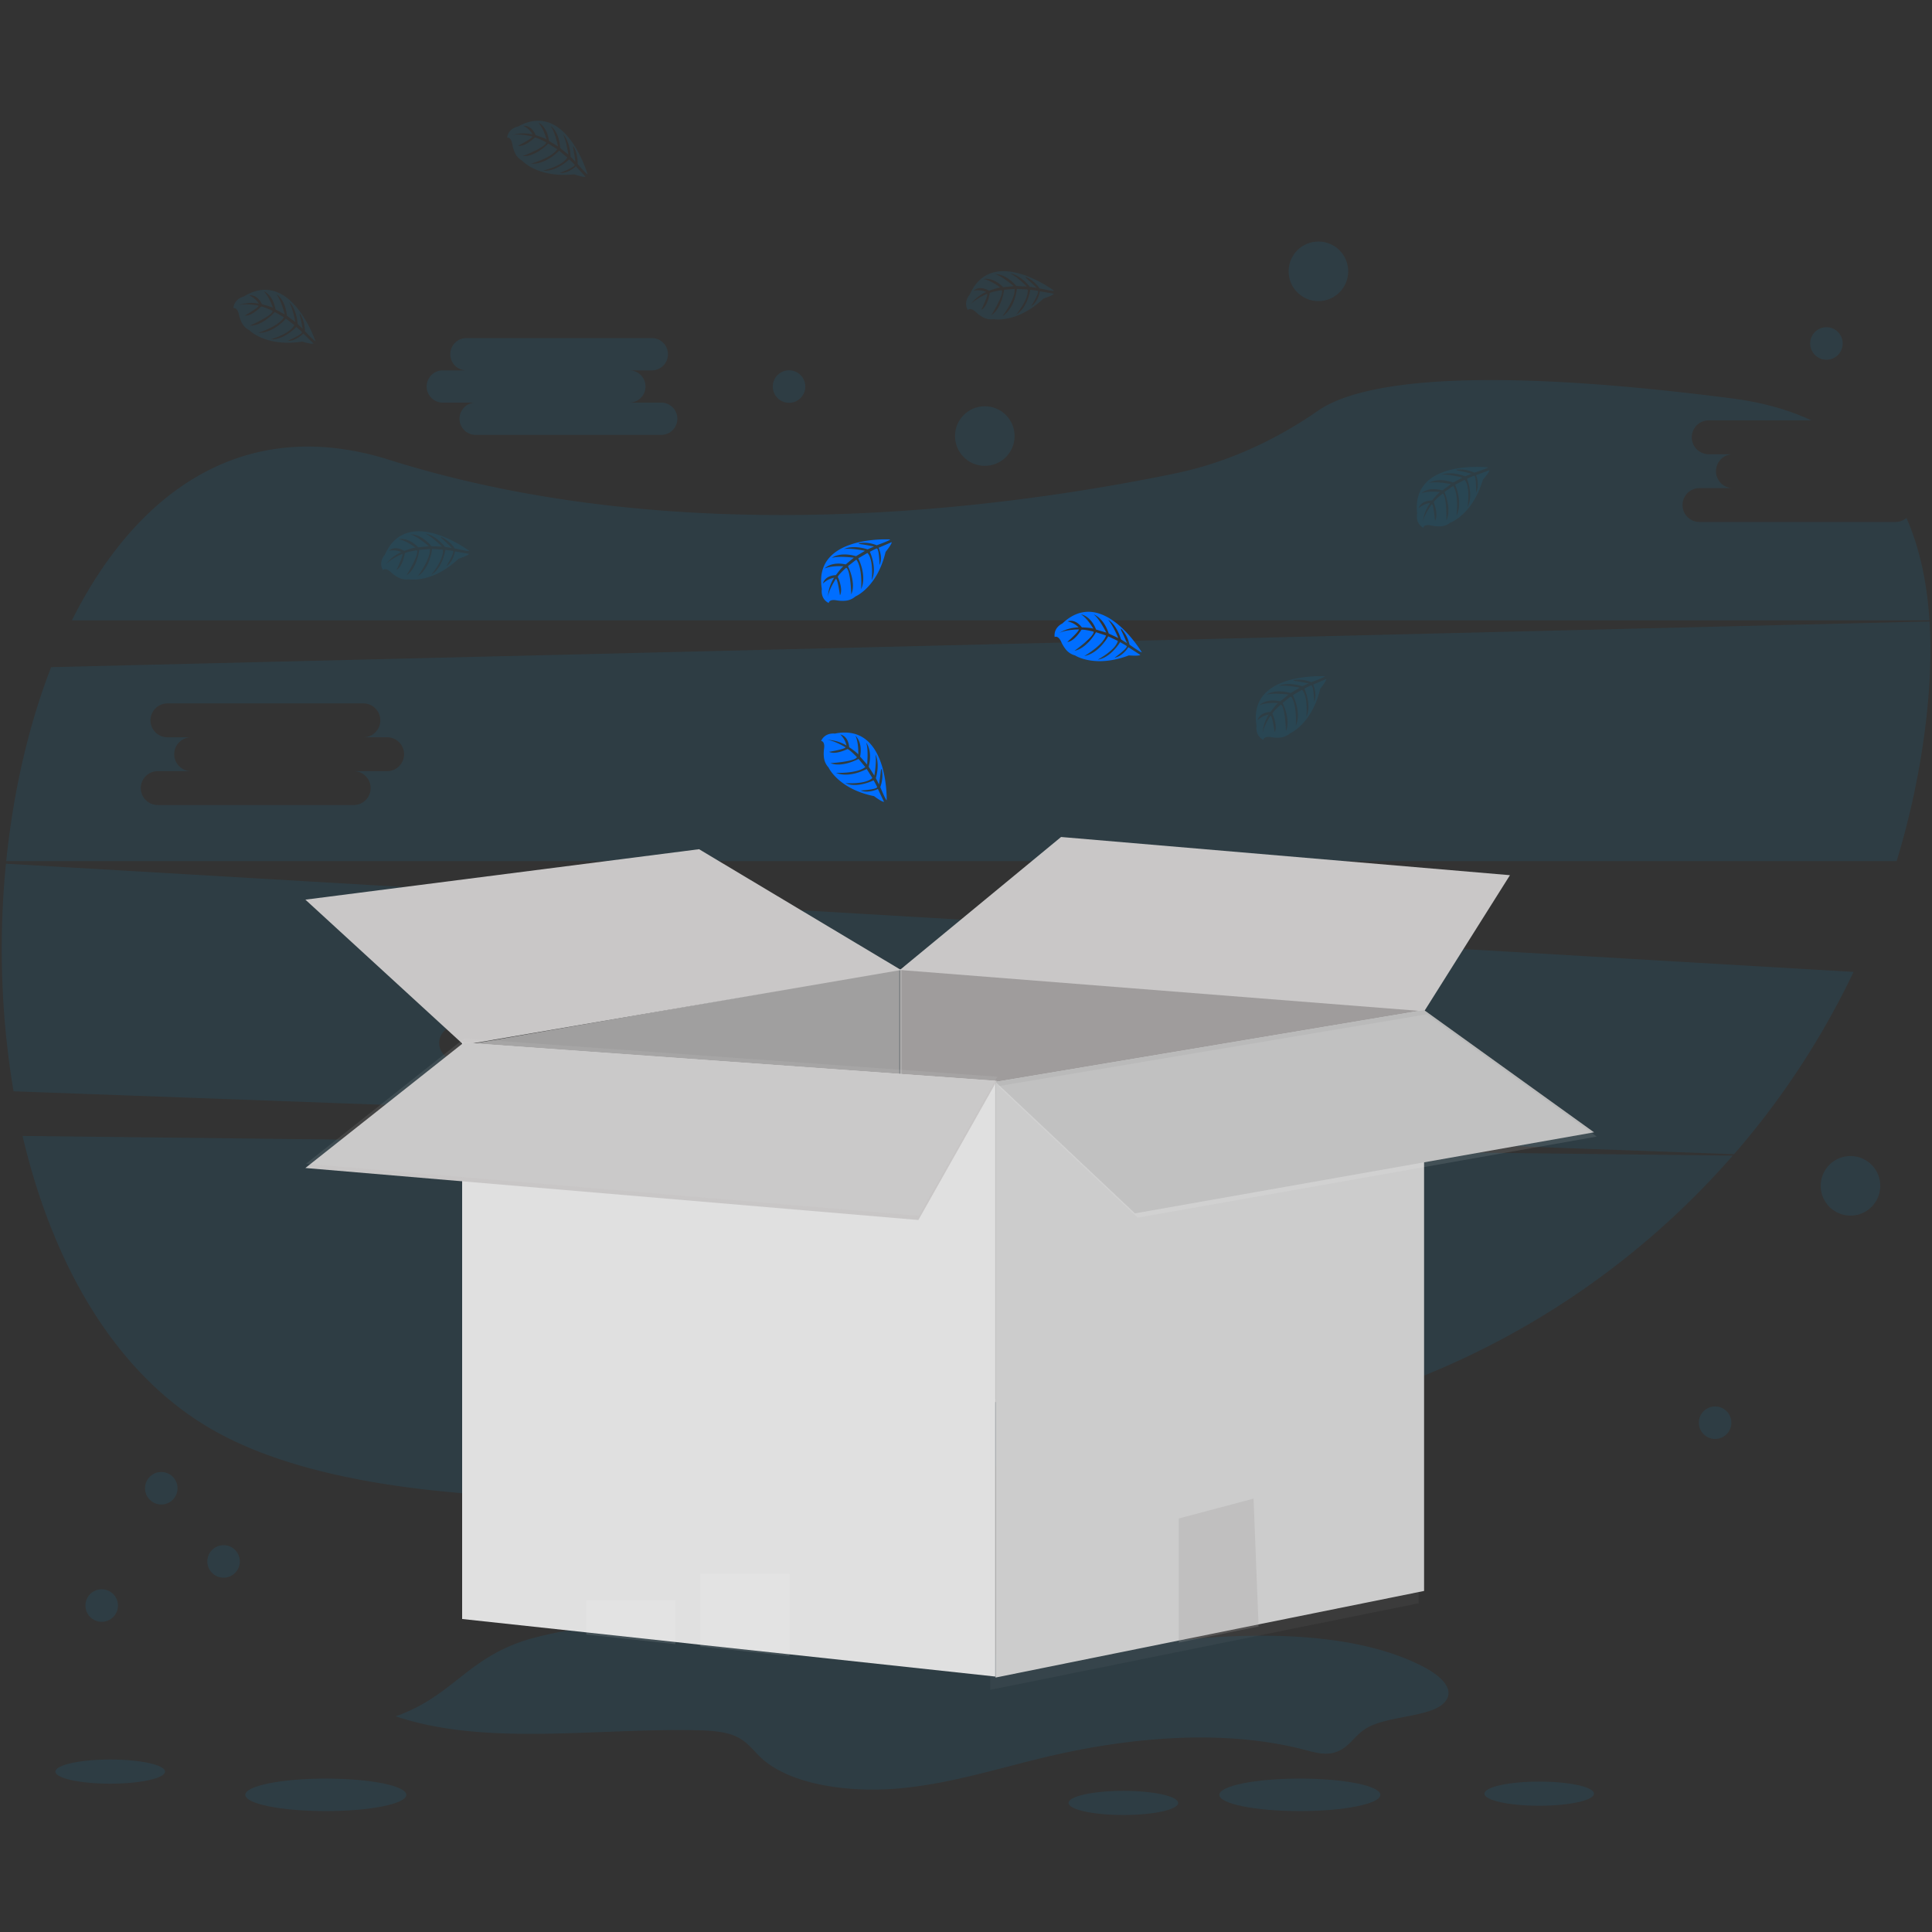 <svg xmlns="http://www.w3.org/2000/svg" width="160" height="160" viewBox="0 0 160 160"><rect x="0" y="0" width="160" height="160" fill="#333333" stroke="none"/><g fill="none" fill-rule="evenodd"><path d="M0 0h160v160H0z"/><g transform="translate(0 10)"><g opacity=".1" transform="translate(0 2)"><path fill="#009CE3" fill-rule="nonzero" d="M1.87 82.074c2.528 10.802 7.879 20.14 16.334 24.667 17.573 9.406 57.203 4.555 86.78-1.02a67.729 67.729 0 0 0 38.514-22.017L1.87 82.074zm155.102-50.845h-16.229a1.403 1.403 0 1 1 0-2.806h2.806a1.403 1.403 0 1 1 0-2.805h-2.003a1.403 1.403 0 1 1 0-2.805h8.47c-1.88-.874-4.077-1.496-6.607-1.822-23.096-2.967-31.342-1.004-34.25 1.02-3.59 2.489-7.593 4.32-11.872 5.203-14.25 2.939-40.9 6.477-65.054-1.133-12.005-3.785-20.928 2.609-26.276 13.29H159.79c-.2-3.105-.802-5.97-1.906-8.48a1.395 1.395 0 0 1-.911.338zM.494 59.529a71.492 71.492 0 0 0 .628 18.847l142.484 5.21a66.97 66.97 0 0 0 9.9-15.097L.494 59.529zm56.353 13.446h-2.805a1.403 1.403 0 1 1 0 2.805H37.813a1.403 1.403 0 1 1 0-2.805h2.806a1.403 1.403 0 1 1 0-2.806h-2.003a1.403 1.403 0 1 1 0-2.805h16.228a1.403 1.403 0 0 1 0 2.805h2.003a1.403 1.403 0 1 1 0 2.806zm102.95-33.509L4.237 43.251c-1.89 4.863-3.138 10.362-3.72 16.063H157.07a66.455 66.455 0 0 0 2.26-10.239c.467-3.351.653-6.59.465-9.609zm-127.7 12.398h-2.805a1.403 1.403 0 0 1 0 2.806H13.064a1.403 1.403 0 1 1 0-2.806h2.805a1.403 1.403 0 1 1 0-2.805h-2.003a1.403 1.403 0 1 1 0-2.806h16.228a1.403 1.403 0 0 1 0 2.806h2.004a1.403 1.403 0 0 1 0 2.805z"/><g fill="#009CE3" fill-rule="nonzero"><path d="M115.659 99.298c-1.257-.261-4.429-3.295-4.429-3.295s4.117-1.518 5.375-1.258a2.33 2.33 0 0 1-.946 4.551v.002zm-7.425 5.806c-1.283-.045-4.922-2.499-4.922-2.499s3.802-2.188 5.085-2.147a2.33 2.33 0 1 1-.163 4.646zm5.66-18.663c.165 1.274 2.944 4.669 2.944 4.669s1.83-3.99 1.667-5.263a2.33 2.33 0 0 0-4.61.594zm-8.598 6.9c.537 1.164 4.206 3.573 4.206 3.573s.553-4.354.016-5.519a2.33 2.33 0 1 0-4.222 1.947v-.002zm-7.437 7.852c.332 1.24 3.542 4.234 3.542 4.234s1.282-4.197.948-5.438a2.33 2.33 0 0 0-4.49 1.204z"/><path d="M115.659 99.298c-1.257-.261-4.429-3.295-4.429-3.295s4.117-1.518 5.375-1.258a2.33 2.33 0 0 1-.946 4.551v.002zm-7.425 5.806c-1.283-.045-4.922-2.499-4.922-2.499s3.802-2.188 5.085-2.147a2.33 2.33 0 1 1-.163 4.646zm-2.938-11.764c.537 1.165 4.206 3.574 4.206 3.574s.553-4.354.016-5.519a2.33 2.33 0 1 0-4.222 1.947v-.002zm-7.437 7.853c.332 1.24 3.542 4.234 3.542 4.234s1.282-4.197.948-5.438a2.33 2.33 0 0 0-4.49 1.204z" opacity=".25"/></g><path stroke="#535461" stroke-width="1.333" d="M95.876 95.426s.518-10.907 6.506-16.991a16.546 16.546 0 0 0 4.66-9.369c.224-1.685.293-3.386.207-5.084"/><path fill="#009CE3" fill-rule="nonzero" d="M112.31 68.098c-1.02.789-5.378 1.246-5.378 1.246s1.507-4.123 2.519-4.912a2.33 2.33 0 1 1 2.859 3.666zm-4.142 11.431c-1.272.17-5.27-1.639-5.27-1.639s3.382-2.798 4.659-2.968a2.33 2.33 0 1 1 .617 4.607h-.006zm-5.08 7.94c-1.225.382-5.472-.729-5.472-.729s2.86-3.33 4.085-3.712a2.33 2.33 0 0 1 1.387 4.437v.003zm-.848-19.485c.582 1.148 4.327 3.429 4.327 3.429s.403-4.368-.174-5.518a2.33 2.33 0 0 0-4.153 2.09zm-5.824 9.362c.894.921 5.154 1.977 5.154 1.977s-.922-4.29-1.815-5.212a2.33 2.33 0 0 0-3.339 3.236v-.001zm-4.411 9.873c.728 1.06 4.746 2.82 4.746 2.82s-.183-4.385-.908-5.445a2.33 2.33 0 0 0-3.837 2.62l-.001.005zm-59.24 42.917c7.428 2.497 16.49.978 24.918 1.154 1.155.024 2.375.096 3.3.527.926.43 1.382 1.133 2.016 1.729 2.362 2.227 7.2 2.943 11.43 2.565 4.23-.378 8.109-1.628 12.091-2.58 6.9-1.648 14.787-2.396 21.592-.601.625.164 1.282.353 1.951.289 1.493-.148 1.937-1.342 2.98-2.024 1.889-1.231 5.975-.897 6.8-2.52.486-.944-.63-1.927-1.845-2.577-4.651-2.486-11.305-2.896-17.392-2.512-6.087.383-12.072 1.441-18.191 1.445-7.623 0-14.99-1.623-22.538-2.288-5.23-.46-10.937-.404-15.84.945-5.299 1.477-6.47 4.772-11.272 6.448zm3.904-111.464h1.908a1.337 1.337 0 0 1 0-2.672h15.455a1.337 1.337 0 0 1 0 2.672h-1.908a1.335 1.335 0 0 1 0 2.67h2.671a1.337 1.337 0 0 1 0 2.673H39.34a1.337 1.337 0 0 1 0-2.672h-2.67a1.335 1.335 0 1 1 0-2.67z"/><g fill="#009CE3" fill-rule="nonzero" transform="translate(64 18.667)"><circle cx="17.557" cy="5.445" r="2.467"/><circle cx="1.346" cy="1.346" r="1.346"/></g><g fill="#009CE3" fill-rule="nonzero" transform="rotate(-11 97.385 -547.684)"><circle cx="2.467" cy="2.467" r="2.467"/><circle cx="42.627" cy="16.36" r="1.346"/></g><g fill="#009CE3" fill-rule="nonzero" transform="rotate(80 28.088 134.167)"><circle cx="2.589" cy="2.579" r="2.467"/><circle cx="19.961" cy="17.026" r="1.346"/></g><g fill="#009CE3" fill-rule="nonzero" transform="translate(7.071 109.805)"><circle cx="6.286" cy="1.446" r="1.346"/><circle cx="11.445" cy="7.506" r="1.346"/><circle cx="1.352" cy="11.159" r="1.346"/></g><ellipse cx="26.981" cy="136.641" fill="#009CE3" fill-rule="nonzero" rx="6.667" ry="1.346"/><ellipse cx="107.647" cy="136.641" fill="#009CE3" fill-rule="nonzero" rx="6.667" ry="1.346"/></g><path fill="#000" fill-rule="nonzero" d="M42.12 80.773s-1.966 4.19-.758 3.906c1.209-.283.758-3.906.758-3.906z" opacity=".1"/><g fill-rule="nonzero"><path fill="#A8A7A7" d="m38.939 76.477 35.548-6.202v36.082l-34.409-1.896-1.806-27.984z"/><path fill="#000" opacity=".05" d="M74.882 70v36.082l-34.409-1.895-1.806-27.985z"/><path fill="#B0ADAD" d="m74.521 70.275 43.429 3.42-2.403 31.4-41.026 1.262z"/><path fill="#000" opacity=".1" d="m74.667 70 43.43 3.42-2.404 31.4-41.026 1.262z"/><path fill="#C9C7C7" d="M87.873 59.316 74.521 70.329l43.429 3.42 7.098-11.27z"/><path fill="#C9C7C7" d="m25.29 64.505 32.603-4.177 16.725 10.003-36.215 6.201z"/><path fill="#E0E0E0" d="M82.426 79.512v49.332l-16.964-1.831-7.38-.792-2.248-.248-7.375-.797-10.187-1.098V76.345l36.21 2.593z"/><path fill="#CCC" d="M117.936 73.647v48.109l-13.597 2.747-6.613 1.336-15.281 3.089V79.596z"/><path fill="#CCC" opacity=".05" d="M117.491 74.667v48.109l-13.597 2.747-6.613 1.337L82 129.948V80.616z"/><path fill="#C8C6C6" d="m25.29 86.729 13.113-10.384 44.154 3.167-6.5 11.523z"/><path fill="#E0E0E0" opacity=".1" d="M25.334 86.384 38.446 76 82.6 79.168 76.1 90.69z"/><path fill="#BABABA" d="m117.936 73.647-35.491 5.949 11.551 10.889 38.016-6.711z"/><path fill="#FFF" opacity=".1" d="m118.158 74-35.491 5.95 11.551 10.889 38.016-6.712z"/><path fill="#9B9898" opacity=".252" d="m104.232 124.698-6.613 1.336v-10.28l6.194-1.643z"/><path fill="#FFF" opacity=".1" d="M65.378 120.349v6.8l-7.38-.792v-6.008zm-9.447 2.192v3.618l-7.374-.797v-2.821z"/></g><path fill="#006EFF" fill-rule="nonzero" d="M73.719 34.675s-6.407-.386-5.658 4.109c0 0-.15.794.57 1.155 0 0 .012-.338.657-.221.23.038.464.05.697.033.315-.02.614-.144.853-.352 0 0 1.802-.743 2.503-3.69 0 0 .52-.645.506-.81l-1.082.464s.369.78.077 1.43c0 0-.033-1.401-.242-1.37-.043 0-.562.272-.562.272s.636 1.359.155 2.349c0 0 .182-1.676-.354-2.251l-.762.445s.744 1.404.24 2.55c0 0 .13-1.758-.4-2.442l-.691.538s.7 1.385.273 2.336c0 0-.056-2.046-.423-2.202 0 0-.604.533-.695.752 0 0 .477 1.012.18 1.536 0 0-.182-1.364-.337-1.37 0 0-.602.903-.664 1.517a3.28 3.28 0 0 1 .517-1.608 1.806 1.806 0 0 0-.92.477s.093-.64 1.069-.695c0 0 .506-.686.63-.728 0 0-.97-.081-1.56.18 0 0 .518-.602 1.74-.337l.674-.556s-1.278-.169-1.821.018c0 0 .623-.533 2.004-.145l.742-.443s-1.089-.236-1.738-.15c0 0 .684-.37 1.956.03l.53-.238s-.798-.156-1.031-.182c-.233-.025-.246-.09-.246-.09a2.758 2.758 0 0 1 1.499.17s1.138-.41 1.114-.481z"/><path fill="#009CE3" fill-rule="nonzero" d="M109.719 46.008s-6.407-.386-5.658 4.109c0 0-.15.794.57 1.155 0 0 .012-.337.659-.22.23.038.464.05.696.033.312-.023.608-.146.843-.35 0 0 1.804-.746 2.506-3.693 0 0 .517-.643.497-.808l-1.082.462s.369.78.079 1.43c0 0-.036-1.401-.243-1.37-.042 0-.563.272-.563.272s.637 1.36.157 2.349c0 0 .182-1.676-.356-2.25l-.754.44s.744 1.404.24 2.55c0 0 .13-1.758-.4-2.443l-.69.54s.699 1.384.274 2.335c0 0-.056-2.047-.423-2.202 0 0-.604.533-.697.752 0 0 .479 1.011.182 1.536 0 0-.182-1.364-.337-1.371 0 0-.602.904-.664 1.517.03-.572.209-1.126.52-1.608a1.814 1.814 0 0 0-.923.477s.094-.639 1.07-.695c0 0 .498-.686.631-.728 0 0-.971-.08-1.56.18 0 0 .518-.601 1.737-.328l.674-.557s-1.28-.168-1.82.019c0 0 .623-.533 2.004-.145l.742-.444s-1.09-.234-1.74-.15c0 0 .686-.369 1.958.03l.53-.237s-.799-.157-1.033-.182c-.234-.025-.246-.09-.246-.09a2.763 2.763 0 0 1 1.5.17s1.14-.414 1.12-.485zM38.858 35.62s-5.146-3.85-6.985.32c0 0-.562.582-.159 1.278 0 0 .193-.272.675.179.17.159.36.297.563.411.275.153.593.213.905.169 0 0 1.916.369 4.12-1.707 0 0 .788-.253.862-.4l-1.161-.205s-.122.855-.72 1.238c0 0 .74-1.19.548-1.277-.04-.018-.619-.084-.619-.084s-.216 1.487-1.16 2.049c0 0 1.074-1.3.94-2.076l-.881-.047s-.15 1.583-1.202 2.264c0 0 1.074-1.398 1.011-2.26l-.873.07s-.177 1.54-1.055 2.1c0 0 1.077-1.74.856-2.071 0 0-.797.113-.995.244 0 0-.153 1.103-.692 1.383 0 0 .598-1.24.477-1.325 0 0-1 .423-1.393.905a3.29 3.29 0 0 1 1.318-1.059 1.816 1.816 0 0 0-1.031-.108s.428-.482 1.274.009c0 0 .793-.299.928-.262 0 0-.768-.602-1.403-.706 0 0 .765-.22 1.634.674l.875-.09s-.973-.842-1.531-.984c0 0 .814-.103 1.753.98l.863.039s-.78-.796-1.369-1.083c0 0 .774.068 1.617 1.101l.575.093s-.582-.57-.764-.718c-.182-.149-.156-.211-.156-.211a2.77 2.77 0 0 1 1.161.964s1.172.272 1.194.203zm48.437-21.542s-5.145-3.851-6.985.32c0 0-.561.582-.158 1.278 0 0 .192-.271.674.179a3 3 0 0 0 .565.41c.275.153.593.212.905.168 0 0 1.916.37 4.12-1.708 0 0 .788-.251.86-.401l-1.16-.2s-.12.854-.72 1.237c0 0 .741-1.19.549-1.277-.039-.018-.619-.084-.619-.084s-.223 1.49-1.167 2.049c0 0 1.073-1.3.941-2.076l-.882-.047s-.151 1.583-1.202 2.263c0 0 1.074-1.398 1.012-2.261l-.872.07S82.977 15.54 82.1 16.1c0 0 1.08-1.74.858-2.07 0 0-.797.113-.995.244 0 0-.153 1.103-.692 1.383 0 0 .598-1.24.477-1.327 0 0-1 .425-1.393.907a3.29 3.29 0 0 1 1.318-1.059 1.804 1.804 0 0 0-1.033-.108s.43-.482 1.276.009c0 0 .793-.3.928-.262 0 0-.768-.602-1.403-.708 0 0 .764-.217 1.632.675l.875-.09s-.971-.843-1.531-.986c0 0 .814-.101 1.755.981l.863.037s-.78-.795-1.37-1.08c0 0 .775.067 1.618 1.1l.573.093s-.583-.563-.765-.708c-.182-.145-.157-.209-.157-.209.47.208.872.541 1.162.964 0 0 1.172.257 1.2.193zm-61.17 4.175s-2.057-6.088-5.937-3.696c0 0-.792.169-.855.963 0 0 .312-.115.45.526.052.228.13.449.231.659.14.283.367.513.648.656 0 0 1.369 1.39 4.363.93 0 0 .79.24.936.157l-.843-.828s-.583.636-1.295.61c0 0 1.287-.559 1.18-.74-.022-.035-.462-.417-.462-.417s-1.021 1.1-2.117 1.028c0 0 1.62-.462 1.95-1.18l-.698-.538s-1.021 1.217-2.274 1.18c0 0 1.686-.541 2.113-1.29l-.76-.436s-1.01 1.168-2.06 1.131c0 0 1.875-.821 1.88-1.219 0 0-.72-.36-.957-.362 0 0-.752.82-1.349.746 0 0 1.194-.682 1.143-.822 0 0-1.062-.218-1.66-.042a3.286 3.286 0 0 1 1.685-.127 1.82 1.82 0 0 0-.79-.674s.627-.154 1.047.73c0 0 .822.204.91.31 0 0-.29-.929-.753-1.377 0 0 .753.254.959 1.487l.772.421s-.319-1.25-.703-1.686c0 0 .73.378.888 1.802l.692.521s-.192-1.099-.516-1.669c0 0 .6.496.708 1.826l.42.401s-.155-.799-.22-1.025c-.064-.226-.011-.24-.011-.24.268.437.41.94.41 1.453 0 0 .815.875.874.83zm97.101 10.454s-6.39-.711-5.862 3.822c0 0-.19.786.506 1.18 0 0 .029-.337.674-.185.229.05.462.072.695.07a1.45 1.45 0 0 0 .868-.31s1.84-.652 2.698-3.56c0 0 .55-.615.538-.782l-1.105.408s.338.797 0 1.431c0 0 .036-1.401-.168-1.38-.042 0-.575.244-.575.244s.566 1.39.037 2.36c0 0 .266-1.666-.241-2.266l-.784.405s.674 1.441.11 2.56c0 0 .219-1.75-.275-2.46l-.717.507s.627 1.418.154 2.347c0 0 .049-2.047-.31-2.22 0 0-.631.505-.734.714 0 0 .427 1.028.105 1.543 0 0-.113-1.371-.262-1.385 0 0-.647.872-.742 1.488a3.297 3.297 0 0 1 .6-1.582c-.35.048-.677.198-.944.43 0 0 .125-.632 1.103-.639 0 0 .531-.66.674-.695 0 0-.966-.13-1.567.102 0 0 .547-.577 1.751-.242l.71-.52s-1.283-.26-1.826-.092c0 0 .65-.505 2.01-.042l.764-.406s-1.078-.29-1.73-.238c0 0 .703-.337 1.952.13l.543-.21s-.79-.198-1.023-.235c-.233-.037-.241-.101-.241-.101a2.773 2.773 0 0 1 1.49.243s1.136-.363 1.124-.434zM48.661 4.44S46.888-1.737 42.9.48c0 0-.8.123-.899.923 0 0 .317-.1.427.546.04.232.108.458.202.674.125.29.342.532.617.688 0 0 1.305 1.45 4.316 1.126 0 0 .779.274.927.2l-.797-.867s-.612.61-1.32.553c0 0 1.308-.506 1.207-.686-.02-.038-.442-.44-.442-.44s-1.069 1.055-2.161.932c0 0 1.64-.388 2.001-1.086l-.674-.57s-1.076 1.17-2.325 1.08c0 0 1.7-.468 2.168-1.194l-.739-.47s-1.07 1.12-2.109 1.036c0 0 1.91-.737 1.934-1.133 0 0-.705-.391-.942-.405 0 0-.788.786-1.386.685 0 0 1.224-.629 1.18-.77 0 0-1.052-.265-1.657-.119a3.29 3.29 0 0 1 1.686-.048 1.81 1.81 0 0 0-.76-.709s.635-.126 1.012.776c0 0 .811.24.896.35 0 0-.248-.942-.692-1.409 0 0 .742.287.892 1.528l.752.457S45.95.863 45.586.418c0 0 .712.41.808 1.84l.674.55s-.143-1.105-.44-1.685c0 0 .578.522.626 1.854l.4.422s-.117-.806-.168-1.035c-.05-.23 0-.262 0-.262.25.449.37.958.346 1.47 0 0 .769.908.83.867z" opacity=".1"/><path fill="#006EFF" fill-rule="nonzero" d="M94.556 44.017s-3.276-5.528-6.575-2.382c0 0-.742.32-.638 1.12 0 0 .282-.18.552.42.096.212.218.412.362.596.194.249.464.426.769.506 0 0 1.627 1.075 4.461 0 0 0 .823.069.948-.04l-.99-.638s-.438.743-1.14.867c0 0 1.142-.815.998-.968-.03-.032-.54-.315-.54-.315s-.77 1.29-1.854 1.446c0 0 1.49-.789 1.664-1.554l-.795-.375s-.747 1.405-1.98 1.629c0 0 1.53-.878 1.8-1.7l-.834-.27s-.755 1.35-1.78 1.535c0 0 1.662-1.194 1.585-1.583 0 0-.78-.202-1.012-.155 0 0-.565.96-1.17 1.011 0 0 1.027-.913.95-1.042 0 0-1.087.009-1.634.304a3.291 3.291 0 0 1 1.623-.472 1.812 1.812 0 0 0-.912-.496s.582-.281 1.18.496c0 0 .843.028.956.114 0 0-.477-.843-1.023-1.19 0 0 .789.091 1.246 1.255l.843.252s-.572-1.156-1.037-1.497c0 0 .792.218 1.244 1.578l.784.366s-.416-1.033-.843-1.517c0 0 .69.359 1.072 1.637l.494.307s-.317-.75-.428-.958c-.111-.207-.064-.253-.064-.253.353.372.597.834.703 1.336 0 0 .966.686 1.015.63zM73.431 56.272s.168-6.423-4.295-5.518c0 0-.799-.123-1.136.609 0 0 .337 0 .243.649a2.96 2.96 0 0 0-.01.698c.03.315.163.611.379.843 0 0 .804 1.777 3.773 2.38 0 0 .66.498.825.47l-.506-1.065s-.767.395-1.426.127c0 0 1.399-.083 1.36-.289 0-.042-.29-.554-.29-.554s-1.339.683-2.342.234c0 0 1.686.127 2.238-.428l-.47-.747s-1.38.789-2.543.324c0 0 1.762.07 2.43-.48l-.562-.675s-1.36.745-2.325.35c0 0 2.043-.123 2.192-.495 0 0-.553-.585-.776-.675 0 0-.988.506-1.527.233 0 0 1.348-.226 1.357-.376 0 0-.922-.571-1.545-.614.574.01 1.135.171 1.627.466a1.812 1.812 0 0 0-.505-.906s.642.073.73 1.046c0 0 .703.475.748.607 0 0 .05-.973-.232-1.553 0 0 .62.497.387 1.725l.579.664s.131-1.285-.08-1.82c0 0 .553.606.213 1.999l.467.726s.199-1.097.093-1.743c0 0 .39.674.033 1.957l.257.523s.13-.804.146-1.039c.017-.234.081-.25.081-.25a2.768 2.768 0 0 1-.116 1.507s.453 1.112.528 1.09z"/><ellipse cx="93.033" cy="139.311" fill="#009CE3" fill-rule="nonzero" opacity=".1" rx="4.54" ry="1"/><ellipse cx="9.128" cy="136.716" fill="#009CE3" fill-rule="nonzero" opacity=".1" rx="4.54" ry="1"/><ellipse cx="127.471" cy="138.544" fill="#009CE3" fill-rule="nonzero" opacity=".1" rx="4.54" ry="1"/></g></g></svg>